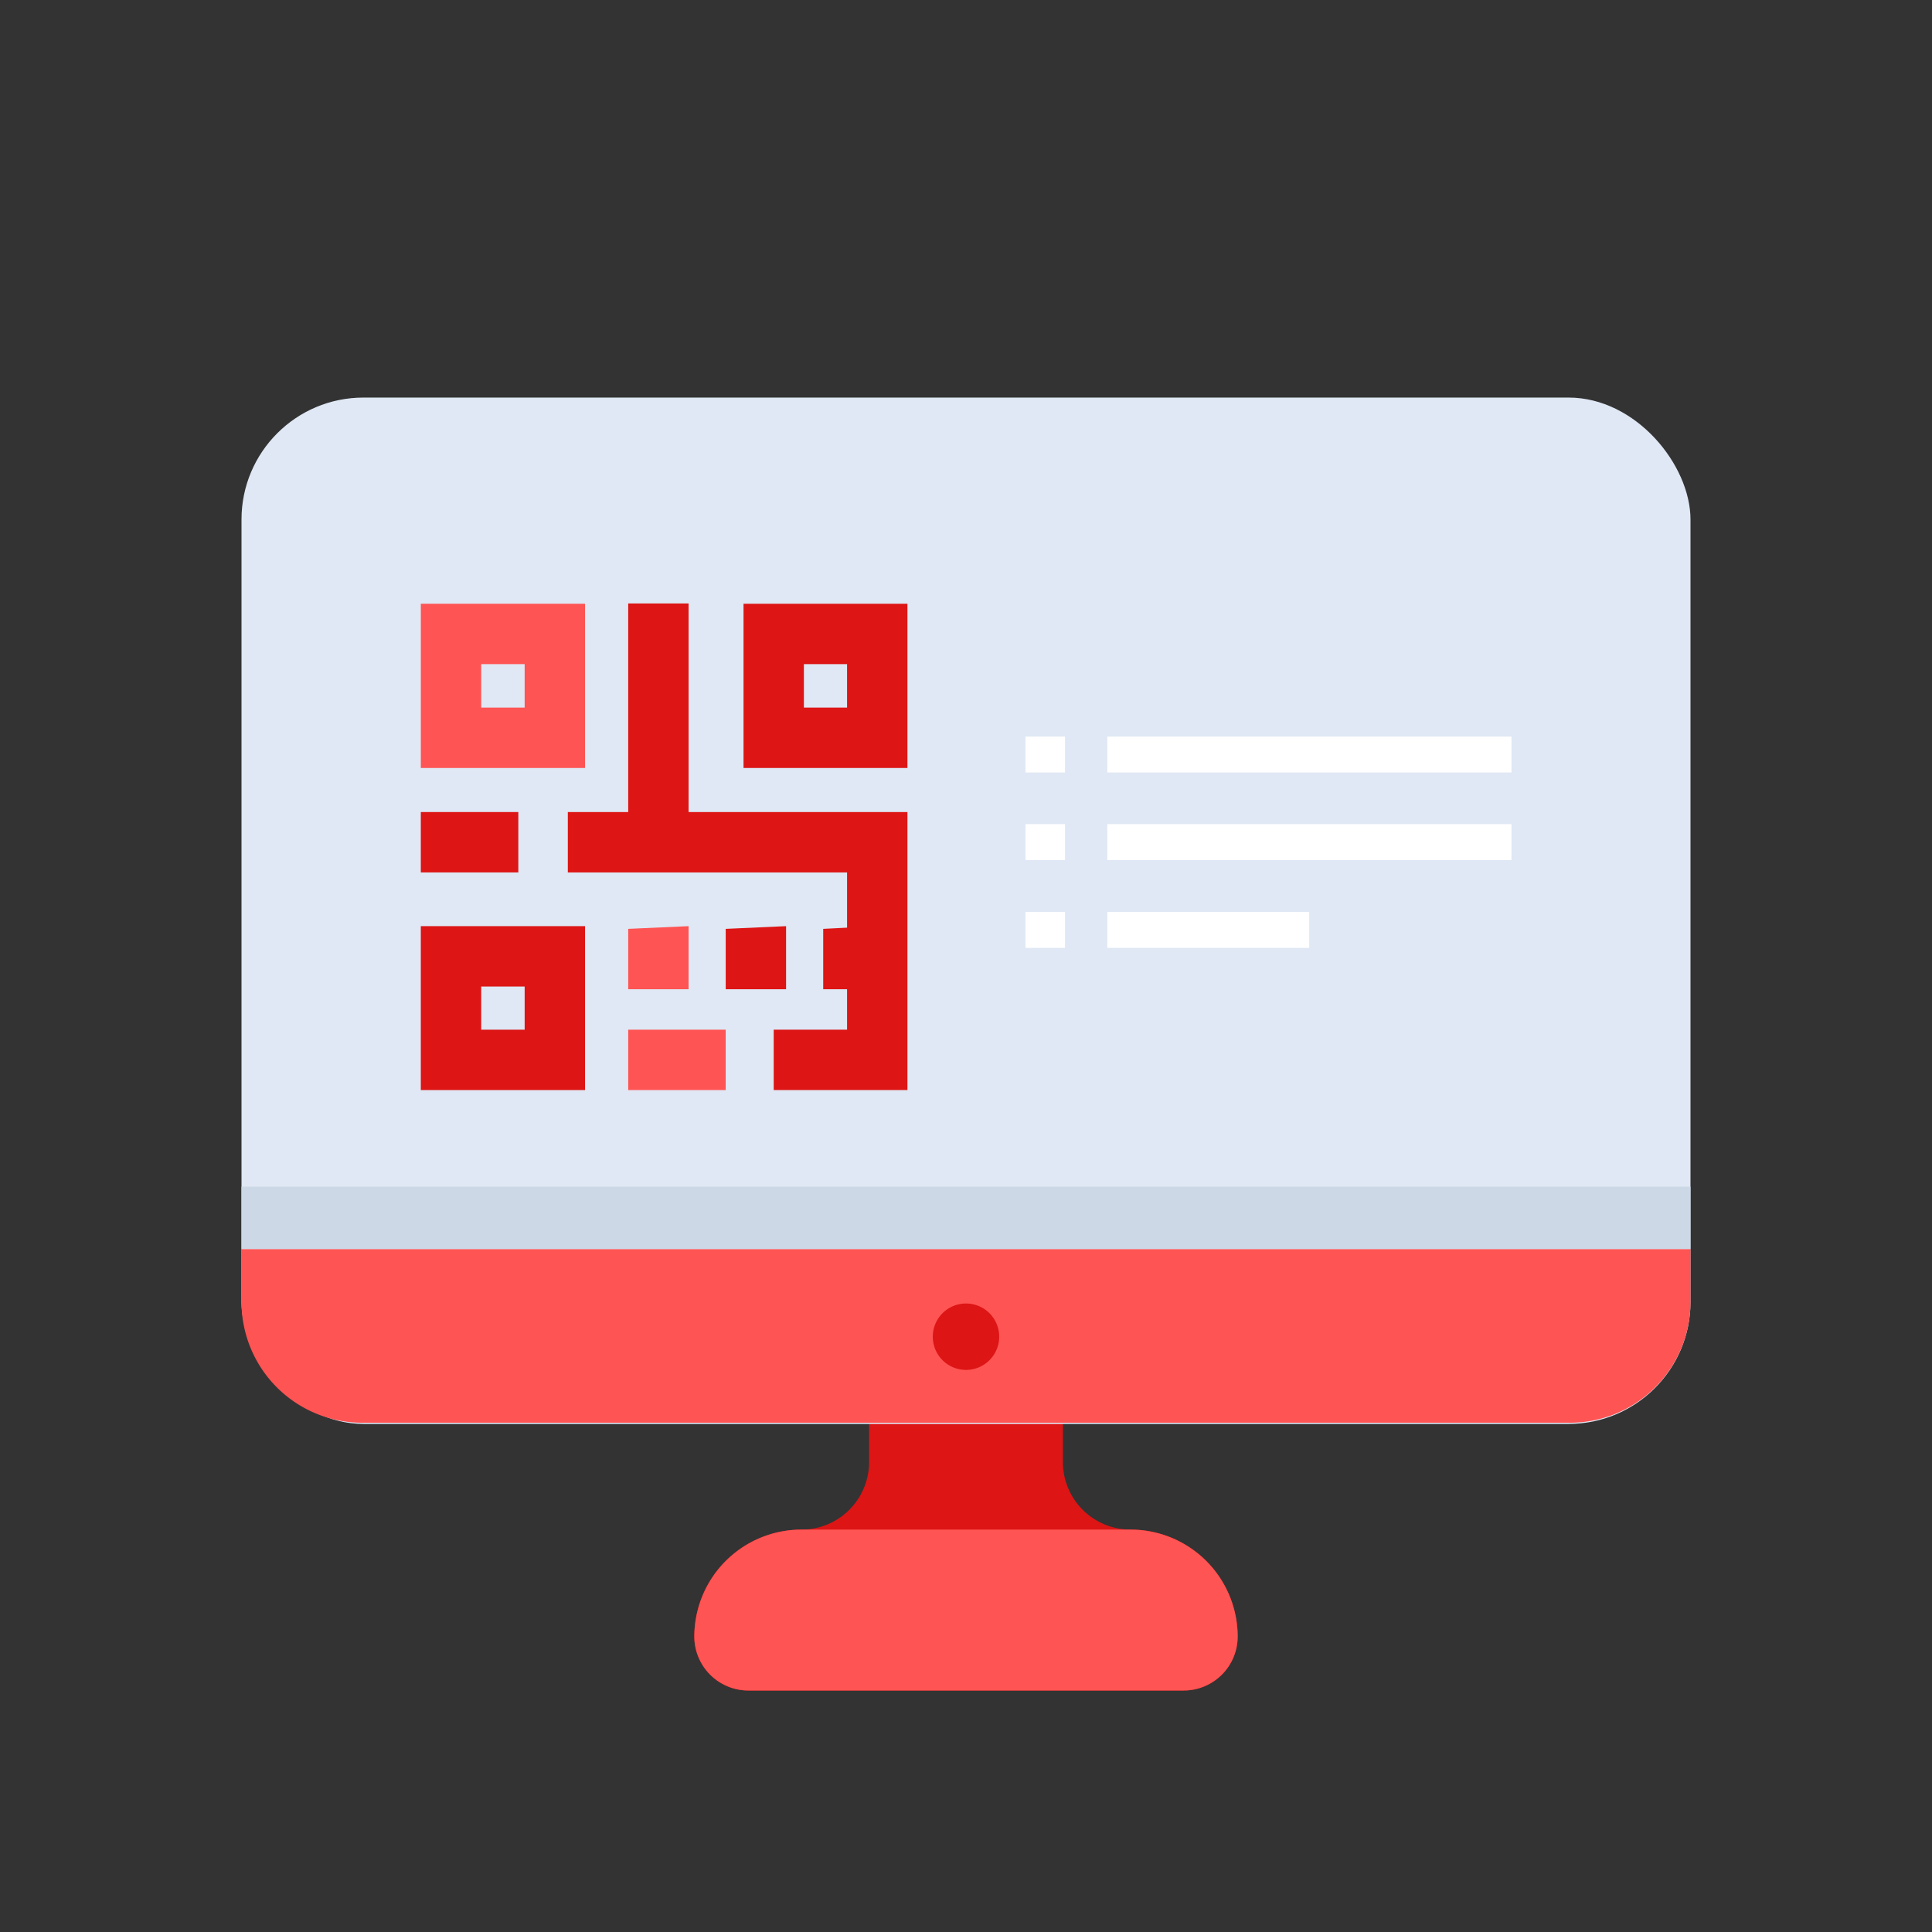 <svg id="Layer_1" data-name="Layer 1" xmlns="http://www.w3.org/2000/svg" viewBox="0 0 64 64"><rect x="0" y="0" width="64" height="64" fill="#333333" stroke="none"/><defs><style>.cls-1{fill:#dd1515;}.cls-2{fill:#ff5454;}.cls-3{fill:#dfe8f4;}.cls-4{fill:#ccd8e5;}.cls-5{fill:#fff;}</style></defs><title>e-commerce, commerce, shopping, monitor, computer, qr, code</title><path class="cls-1" d="M37.45,50.67h0a2.24,2.24,0,0,1-2.24-2.25V45.17H28.79v3.25a2.24,2.24,0,0,1-2.24,2.25h0A3.55,3.55,0,0,0,23,54.22h0A1.79,1.79,0,0,0,24.79,56H39.21A1.79,1.79,0,0,0,41,54.22h0A3.55,3.55,0,0,0,37.45,50.67Z"/><path class="cls-2" d="M37.45,50.67H26.55A3.55,3.55,0,0,0,23,54.22h0A1.79,1.79,0,0,0,24.79,56H39.21A1.79,1.79,0,0,0,41,54.22h0A3.55,3.55,0,0,0,37.45,50.67Z"/><rect class="cls-3" x="8" y="13.17" width="48" height="34" rx="4.04"/><path class="cls-2" d="M8,41.38v1.75a4,4,0,0,0,4,4H52a4,4,0,0,0,4-4V41.38Z"/><rect class="cls-4" x="8" y="39.31" width="48" height="2.06"/><path class="cls-1" d="M33.1,44.27A1.1,1.1,0,1,1,32,43.18,1.1,1.1,0,0,1,33.1,44.27Z"/><path class="cls-2" d="M19.38,20H13.94v5.44h5.44Zm-2,3.44H15.94V22h1.44Z"/><path class="cls-1" d="M13.94,36.11h5.44V30.68H13.94Zm2-3.43h1.44v1.43H15.94Z"/><path class="cls-1" d="M24.63,20v5.44h5.43V20Zm3.43,3.44H26.63V22h1.43Z"/><rect class="cls-1" x="13.94" y="26.9" width="3.23" height="2"/><rect class="cls-2" x="20.81" y="34.11" width="3.23" height="2"/><polygon class="cls-2" points="20.81 30.77 20.81 32.77 22.81 32.77 22.81 30.68 20.81 30.77"/><polygon class="cls-1" points="26.04 30.68 24.04 30.77 24.04 32.77 26.04 32.77 26.04 30.68"/><polygon class="cls-1" points="24.04 26.9 22.81 26.9 22.81 19.99 20.81 19.99 20.81 26.9 18.81 26.9 18.81 28.9 20.81 28.9 22.04 28.9 22.81 28.9 24.04 28.9 26.04 28.9 28.06 28.9 28.06 30.73 27.27 30.77 27.27 32.77 28.06 32.77 28.06 33.25 28.06 34.11 25.63 34.11 25.63 36.11 30.06 36.11 30.06 33.25 30.06 31.68 30.06 28.9 30.06 27.91 30.06 26.9 26.04 26.9 24.04 26.9"/><rect class="cls-5" x="36.68" y="24.4" width="13.39" height="1.19"/><rect class="cls-5" x="36.68" y="27.3" width="13.39" height="1.19"/><rect class="cls-5" x="36.68" y="30.21" width="6.69" height="1.19"/><rect class="cls-5" x="33.97" y="24.4" width="1.31" height="1.19"/><rect class="cls-5" x="33.97" y="27.3" width="1.31" height="1.19"/><rect class="cls-5" x="33.97" y="30.21" width="1.31" height="1.19"/></svg>